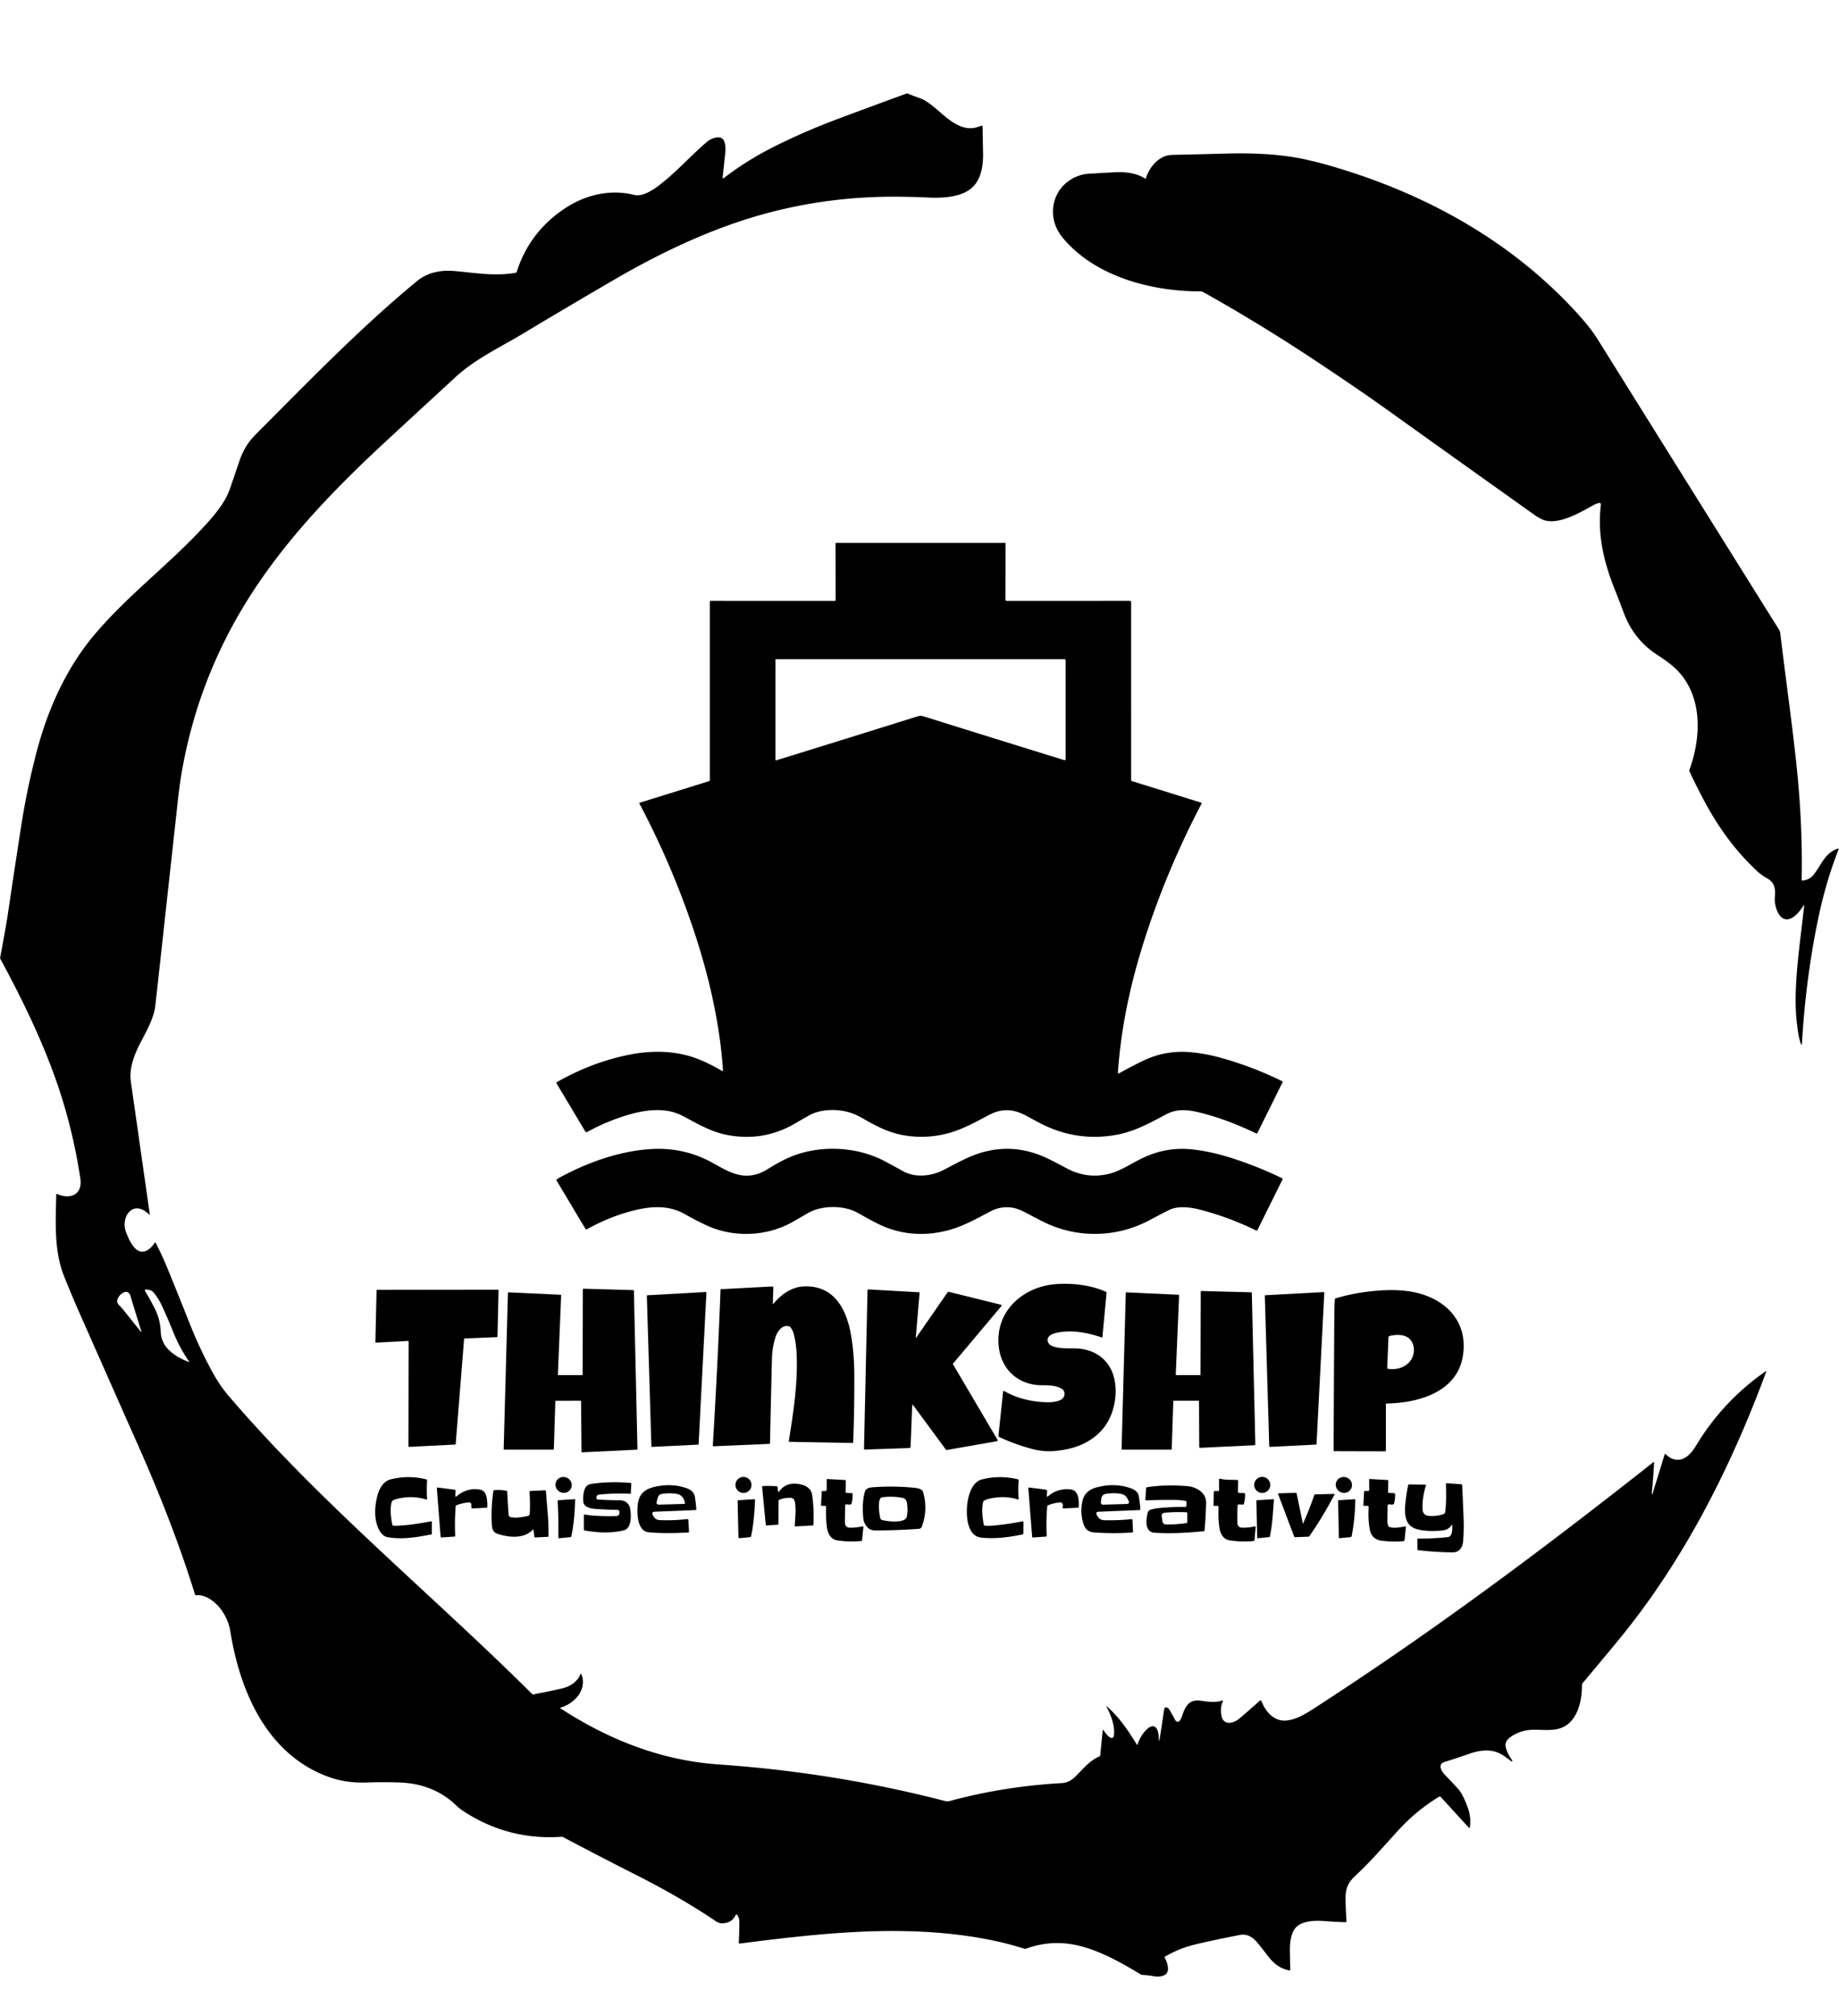 <?xml version="1.0" encoding="UTF-8" standalone="no"?>
<!DOCTYPE svg PUBLIC "-//W3C//DTD SVG 1.1//EN" "http://www.w3.org/Graphics/SVG/1.1/DTD/svg11.dtd">
<svg xmlns="http://www.w3.org/2000/svg" version="1.1" viewBox="0.00 0.00 1383.00 1516.00">
<path fill="#000000" d="
  M 871.47 1308.54
  Q 871.47 1308.60 871.53 1308.61
  L 871.78 1308.63
  Q 871.93 1308.64 871.95 1308.49
  Q 873.69 1297.75 875.12 1287.53
  Q 875.35 1285.84 875.86 1284.24
  Q 876.02 1283.73 876.55 1283.74
  Q 878.50 1283.78 879.57 1285.64
  Q 881.79 1289.49 883.86 1293.33
  C 884.60 1294.70 886.32 1295.04 887.31 1293.65
  Q 888.31 1292.23 888.88 1290.48
  C 891.15 1283.59 893.86 1277.68 902.31 1278.65
  C 908.15 1279.32 913.60 1280.60 919.38 1278.47
  A 0.28 0.28 0.0 0 1 919.73 1278.84
  Q 917.51 1283.75 918.51 1289.67
  C 919.84 1297.53 927.36 1295.99 931.78 1292.32
  Q 938.18 1286.99 947.41 1278.72
  A 0.79 0.79 0.0 0 1 948.67 1279.02
  C 951.74 1286.92 957.95 1294.28 967.08 1293.63
  C 974.26 1293.13 981.43 1288.87 987.58 1284.90
  C 1076.01 1227.84 1159.33 1165.76 1243.44 1099.34
  A 0.33 0.33 0.0 0 1 1243.97 1099.62
  Q 1243.34 1111.01 1242.15 1123.19
  Q 1242.15 1123.25 1242.21 1123.26
  L 1242.49 1123.32
  Q 1242.68 1123.35 1242.74 1123.17
  L 1251.87 1093.56
  Q 1252.07 1092.88 1252.61 1093.35
  C 1254.34 1094.85 1256.33 1096.44 1258.52 1097.09
  C 1266.27 1099.39 1271.87 1092.94 1275.40 1087.08
  Q 1295.60 1053.51 1327.71 1031.15
  Q 1328.59 1030.54 1328.21 1031.55
  C 1302.26 1101.54 1268.29 1169.38 1221.54 1227.72
  Q 1213.94 1237.20 1189.99 1265.75
  Q 1189.71 1266.08 1189.72 1266.51
  C 1189.83 1279.68 1185.90 1296.61 1171.58 1299.93
  C 1165.65 1301.31 1159.30 1300.46 1153.25 1300.53
  Q 1143.70 1300.64 1136.09 1305.92
  Q 1131.29 1309.24 1132.39 1313.75
  Q 1133.56 1318.55 1137.25 1323.52
  Q 1137.58 1323.97 1137.07 1324.21
  Q 1136.70 1324.39 1136.39 1324.14
  Q 1132.98 1321.43 1129.61 1319.34
  C 1121.90 1314.56 1112.95 1315.81 1104.72 1318.69
  Q 1094.99 1322.10 1086.42 1324.73
  C 1080.64 1326.51 1084.28 1332.07 1087.00 1334.86
  Q 1092.34 1340.34 1096.59 1345.04
  C 1099.72 1348.51 1102.06 1354.34 1103.80 1359.04
  Q 1106.44 1366.17 1105.41 1373.90
  A 0.47 0.47 0.0 0 1 1104.60 1374.15
  L 1083.45 1351.04
  A 0.92 0.91 53.1 0 0 1082.30 1350.87
  Q 1065.26 1361.22 1051.67 1376.04
  C 1041.03 1387.65 1030.74 1399.75 1019.19 1410.39
  C 1013.79 1415.37 1011.86 1420.07 1011.91 1427.28
  Q 1011.98 1435.68 1012.62 1444.29
  A 0.91 0.90 -1.1 0 1 1011.68 1445.26
  Q 1003.75 1444.99 995.88 1444.38
  C 989.16 1443.86 979.82 1444.11 974.90 1448.85
  C 970.76 1452.83 969.93 1461.11 970.04 1466.66
  Q 970.17 1473.71 970.29 1480.87
  Q 970.30 1481.59 969.59 1481.46
  C 962.81 1480.24 957.87 1476.33 953.76 1470.99
  Q 949.80 1465.84 946.08 1461.18
  C 942.71 1456.95 938.19 1453.74 932.67 1454.80
  Q 912.91 1458.58 898.49 1462.07
  Q 886.90 1464.88 876.24 1471.04
  A 0.76 0.75 60.5 0 0 875.96 1472.07
  C 878.01 1475.69 880.56 1483.26 875.11 1485.30
  Q 871.75 1486.56 868.09 1485.91
  Q 863.06 1485.03 858.93 1484.88
  Q 858.44 1484.87 858.03 1484.61
  C 843.35 1475.68 827.25 1466.67 810.91 1462.81
  Q 790.92 1458.10 771.59 1465.17
  A 1.94 1.89 -45.7 0 1 770.37 1465.20
  Q 758.23 1461.30 745.36 1458.70
  C 700.52 1449.62 653.61 1450.75 606.71 1455.42
  Q 582.28 1457.86 556.37 1461.31
  A 0.69 0.69 0.0 0 1 555.59 1460.59
  Q 556.08 1452.12 556.00 1444.51
  Q 555.97 1441.86 554.39 1439.76
  A 0.68 0.67 39.4 0 0 553.24 1439.87
  Q 550.27 1446.15 542.73 1446.07
  Q 540.60 1446.04 537.99 1444.28
  Q 512.02 1426.72 478.22 1409.63
  Q 449.96 1395.33 423.52 1381.28
  Q 422.96 1380.98 422.32 1381.02
  Q 382.17 1383.78 348.48 1361.74
  Q 345.57 1359.83 342.80 1357.19
  C 331.65 1346.54 317.75 1341.02 301.64 1340.27
  Q 290.17 1339.74 275.67 1340.21
  C 265.98 1340.53 256.62 1339.41 247.24 1336.04
  C 201.03 1319.38 180.50 1272.13 173.25 1226.73
  Q 171.96 1218.70 167.32 1211.65
  C 163.23 1205.44 155.25 1198.54 147.45 1199.43
  Q 146.86 1199.50 146.69 1198.94
  C 134.84 1160.73 119.99 1123.06 103.89 1086.77
  Q 79.95 1032.81 59.59 986.74
  Q 54.07 974.23 48.19 959.59
  C 40.51 940.43 41.84 918.46 42.32 898.08
  A 0.38 0.38 0.0 0 1 42.85 897.74
  C 52.73 901.95 62.29 898.52 60.40 885.98
  Q 54.84 849.02 42.91 814.43
  C 31.90 782.52 16.70 751.28 0.26 720.96
  A 1.42 1.40 36.1 0 1 0.11 720.03
  Q 4.57 696.21 5.72 688.51
  Q 10.91 653.47 15.82 621.75
  Q 20.18 593.59 27.36 566.02
  C 35.85 533.45 49.52 502.76 71.14 477.09
  C 95.59 448.05 126.12 425.25 152.14 397.27
  C 161.01 387.74 169.18 378.31 172.93 367.47
  Q 176.36 357.57 179.90 347.00
  Q 181.91 340.97 185.22 335.48
  Q 187.92 330.99 192.97 325.94
  C 232.11 286.80 270.57 246.85 313.27 211.62
  C 322.00 204.41 331.98 202.83 343.05 203.88
  C 358.43 205.34 372.70 207.77 387.92 205.07
  Q 388.42 204.98 388.58 204.49
  Q 397.87 175.08 423.83 157.35
  C 439.54 146.62 458.59 141.89 477.22 146.59
  C 482.49 147.92 489.73 143.69 493.91 140.64
  C 507.36 130.84 519.28 117.16 531.76 106.58
  C 534.92 103.91 542.83 100.72 544.76 106.55
  Q 545.92 110.05 545.43 114.79
  Q 544.47 123.95 543.46 133.34
  Q 543.32 134.67 544.38 133.86
  Q 561.33 120.81 581.26 110.71
  Q 603.53 99.42 629.26 89.74
  Q 654.47 80.26 681.77 70.34
  Q 682.24 70.17 682.71 70.37
  Q 687.21 72.25 692.00 73.88
  C 696.27 75.32 702.16 80.16 705.93 83.46
  C 714.00 90.51 724.06 99.34 735.33 95.46
  Q 736.77 94.97 738.26 94.57
  Q 738.90 94.40 738.92 95.06
  Q 739.12 105.74 739.29 115.33
  C 739.48 125.62 737.58 136.82 728.82 142.83
  C 720.74 148.38 708.25 148.99 698.74 148.55
  Q 684.59 147.89 671.79 147.90
  Q 613.64 147.95 559.66 165.34
  C 527.14 175.81 494.39 191.46 463.75 209.23
  Q 430.68 228.41 392.90 251.08
  C 376.01 261.22 357.36 269.93 342.64 283.47
  Q 315.65 308.28 290.13 331.91
  C 251.25 367.90 214.53 405.88 186.51 450.54
  Q 147.99 511.93 136.18 583.60
  Q 134.95 591.04 133.59 603.44
  Q 125.86 673.89 118.13 744.34
  Q 116.73 757.10 116.42 758.63
  C 114.61 767.77 109.52 776.41 105.21 784.81
  C 100.73 793.53 97.04 803.66 98.38 813.06
  Q 105.35 861.86 112.60 912.69
  Q 112.74 913.73 111.99 913.00
  C 100.08 901.33 90.34 915.02 94.85 926.61
  C 96.69 931.33 100.06 939.39 105.33 940.88
  C 109.87 942.16 113.96 938.02 116.27 934.55
  Q 116.76 933.81 117.17 934.60
  Q 122.07 944.22 125.60 952.83
  Q 134.47 974.48 142.66 995.12
  Q 150.76 1015.53 160.56 1033.07
  C 163.65 1038.60 167.43 1044.23 171.67 1049.20
  C 240.71 1130.07 323.79 1197.78 399.99 1273.48
  Q 400.75 1274.24 401.79 1273.89
  Q 402.24 1273.74 402.69 1273.65
  Q 413.43 1271.62 422.71 1269.47
  C 428.68 1268.09 433.93 1264.71 436.39 1259.04
  Q 436.88 1257.90 437.32 1259.06
  C 441.73 1270.63 431.79 1281.06 421.36 1283.98
  Q 420.95 1284.10 421.30 1284.33
  C 457.41 1307.88 497.04 1323.60 540.20 1326.62
  Q 554.24 1327.60 567.09 1328.84
  Q 640.16 1335.90 710.77 1354.15
  Q 712.48 1354.60 714.23 1354.12
  Q 755.37 1343.05 798.62 1340.66
  Q 803.97 1340.36 808.41 1336.05
  C 814.22 1330.40 819.15 1323.84 826.82 1320.61
  A 1.01 0.99 81.5 0 0 827.42 1319.79
  L 829.25 1301.47
  Q 829.40 1300.00 830.18 1301.26
  C 831.31 1303.08 833.42 1305.95 835.59 1306.65
  A 1.51 1.51 0.0 0 0 837.54 1305.52
  C 838.95 1298.60 835.48 1289.26 832.15 1283.32
  Q 831.57 1282.30 832.46 1283.07
  C 841.72 1291.14 848.33 1300.95 854.81 1311.50
  Q 855.31 1312.32 855.60 1311.40
  Q 856.49 1308.57 857.95 1306.03
  C 859.54 1303.23 863.83 1297.34 867.50 1297.98
  C 871.21 1298.62 871.63 1305.82 871.47 1308.54
  Z
  M 142.24 1023.78
  Q 135.04 1013.29 130.75 1002.62
  Q 125.74 990.15 121.08 980.33
  Q 119.26 976.48 115.76 972.10
  Q 114.24 970.20 111.83 969.80
  Q 110.66 969.61 110.55 969.59
  Q 108.15 969.19 109.43 971.26
  Q 112.91 976.90 116.38 983.84
  C 119.28 989.62 120.65 995.19 120.90 1001.52
  C 121.36 1013.43 131.66 1020.02 142.02 1024.06
  Q 142.59 1024.28 142.24 1023.78
  Z
  M 105.72 1000.99
  Q 106.72 1002.23 106.24 1000.71
  Q 102.06 987.54 98.16 974.49
  C 96.35 968.45 90.56 972.40 88.85 975.74
  C 86.72 979.91 89.82 981.18 91.88 983.76
  Q 98.62 992.21 105.72 1000.99
  Z"
/>
<path fill="#000000" d="
  M 1356.77 681.42
  Q 1356.94 679.96 1356.12 681.18
  C 1353.76 684.69 1350.58 688.98 1346.63 690.60
  C 1338.05 694.14 1334.28 681.44 1334.74 675.10
  C 1335.19 668.84 1335.12 663.85 1329.02 660.42
  C 1326.53 659.02 1324.09 657.41 1321.93 655.43
  Q 1299.06 634.33 1282.75 604.20
  Q 1276.26 592.23 1270.55 580.01
  A 1.49 1.49 0.0 0 1 1270.50 578.85
  C 1279.88 553.27 1280.75 520.52 1258.21 501.03
  Q 1253.77 497.19 1246.42 492.44
  Q 1228.54 480.89 1221.03 460.51
  Q 1217.69 451.46 1214.33 443.10
  C 1205.92 422.15 1201.20 401.33 1203.95 379.44
  A 1.14 1.13 -2.4 0 0 1202.58 378.19
  Q 1200.48 378.64 1198.71 379.61
  C 1188.89 384.98 1172.86 394.76 1161.15 391.08
  Q 1158.22 390.17 1152.67 386.21
  Q 1147.02 382.18 1141.17 378.02
  Q 1094.29 344.66 1042.39 307.52
  Q 1020.45 291.83 986.73 269.52
  Q 946.40 242.84 904.74 219.55
  Q 903.88 219.07 902.83 219.07
  C 866.29 219.19 823.43 208.06 799.17 178.72
  C 791.29 169.20 789.43 156.53 795.32 145.49
  C 799.85 137.01 809.24 131.15 818.83 130.62
  Q 827.85 130.12 837.27 129.57
  C 845.52 129.09 854.42 129.80 861.14 134.28
  A 0.40 0.39 -64.2 0 0 861.74 134.07
  C 864.02 126.64 869.79 119.13 877.54 117.01
  Q 879.43 116.49 883.50 116.41
  Q 902.25 116.02 921.00 115.50
  C 942.25 114.92 963.90 115.70 984.20 120.43
  Q 993.40 122.57 1003.23 125.47
  C 1074.26 146.46 1138.54 182.63 1187.39 236.95
  C 1192.60 242.75 1197.29 248.38 1201.42 254.99
  Q 1269.02 363.28 1337.82 473.31
  Q 1338.66 474.65 1338.85 476.21
  C 1342.63 508.05 1347.05 538.99 1350.56 570.74
  Q 1355.79 618.07 1354.91 661.64
  A 0.41 0.40 88.7 0 0 1355.33 662.05
  Q 1360.83 661.72 1364.23 657.28
  C 1370.04 649.72 1372.38 641.40 1382.12 638.00
  A 0.46 0.46 0.0 0 1 1382.70 638.60
  Q 1373.24 662.68 1367.51 689.92
  Q 1358.09 734.75 1355.15 784.17
  Q 1354.99 786.81 1354.14 784.31
  Q 1353.38 782.10 1352.94 779.86
  Q 1349.82 763.87 1350.51 744.92
  C 1351.30 723.57 1354.42 702.60 1356.77 681.42
  Z"
/>
<path fill="#000000" d="
  M 543.66 804.56
  Q 543.61 802.45 543.44 800.43
  C 540.29 763.35 531.57 727.54 519.00 691.55
  Q 503.19 646.28 480.91 604.28
  Q 480.60 603.69 481.24 603.49
  L 533.26 587.32
  A 0.82 0.82 0.0 0 0 533.83 586.54
  L 533.83 452.21
  A 0.46 0.45 -0.0 0 1 534.29 451.76
  L 627.69 451.78
  A 0.73 0.72 90.0 0 0 628.41 451.05
  L 628.35 408.90
  Q 628.35 408.15 629.10 408.15
  L 755.70 408.16
  Q 756.25 408.16 756.24 408.70
  L 756.13 450.69
  Q 756.12 451.77 757.20 451.77
  L 849.70 451.76
  A 0.94 0.94 0.0 0 1 850.64 452.70
  L 850.65 586.49
  Q 850.65 587.12 851.25 587.30
  L 903.40 603.52
  A 0.45 0.45 0.0 0 1 903.67 604.16
  Q 879.13 650.88 862.76 700.17
  C 851.05 735.46 843.23 770.12 840.70 806.42
  A 0.60 0.60 0.0 0 0 841.59 806.99
  Q 851.46 801.47 860.14 797.34
  Q 876.63 789.49 895.24 791.11
  Q 906.22 792.06 917.48 795.16
  Q 941.46 801.75 964.27 812.93
  Q 964.79 813.19 964.53 813.71
  L 945.71 851.70
  A 0.89 0.89 0.0 0 1 944.54 852.10
  Q 922.57 841.56 902.44 836.55
  C 893.88 834.42 885.37 833.38 877.16 837.75
  C 865.28 844.06 853.74 850.54 840.41 853.08
  Q 808.96 859.06 780.43 843.57
  Q 775.81 841.06 771.41 838.72
  C 762.02 833.72 753.38 833.19 743.55 838.42
  C 734.75 843.11 725.65 848.13 716.22 851.12
  Q 699.24 856.50 681.11 853.83
  C 669.53 852.12 659.51 847.08 649.36 841.17
  Q 644.21 838.17 639.70 836.69
  C 630.47 833.65 617.51 833.56 608.42 838.68
  Q 603.03 841.72 597.92 844.71
  Q 573.96 858.69 546.38 853.24
  C 534.00 850.79 523.89 844.48 512.92 838.79
  C 500.25 832.22 484.57 834.49 471.32 838.54
  Q 455.68 843.32 441.55 851.12
  A 1.03 1.03 0.0 0 1 440.17 850.74
  L 418.57 814.62
  A 0.74 0.73 59.9 0 1 418.84 813.60
  Q 445.06 798.65 472.98 793.05
  C 491.22 789.38 510.14 789.90 527.12 797.12
  Q 535.24 800.57 542.76 805.08
  Q 543.69 805.64 543.66 804.56
  Z
  M 696.12 539.09
  Q 748.75 555.57 800.40 571.53
  A 0.76 0.76 0.0 0 0 801.39 570.81
  L 801.38 496.61
  Q 801.38 495.59 800.36 495.59
  L 583.59 495.59
  A 0.39 0.38 -0.0 0 0 583.20 495.97
  L 583.19 571.26
  A 0.43 0.43 0.0 0 0 583.74 571.67
  Q 635.53 555.69 686.99 539.55
  Q 688.97 538.93 690.95 538.40
  C 692.71 537.92 694.44 538.57 696.12 539.09
  Z"
/>
<path fill="#000000" d="
  M 713.62 924.84
  Q 689.84 931.30 667.90 923.42
  C 660.40 920.73 652.05 915.76 644.41 911.58
  C 634.40 906.11 617.79 906.21 607.93 911.93
  Q 602.41 915.14 596.23 918.65
  C 576.49 929.86 551.40 930.73 530.99 921.16
  Q 523.41 917.61 514.75 912.73
  C 503.65 906.48 491.46 906.78 479.45 909.46
  Q 460.58 913.68 441.57 924.11
  Q 440.68 924.61 440.15 923.73
  L 418.52 887.53
  Q 418.27 887.11 418.67 886.81
  Q 419.89 885.92 421.22 885.20
  C 441.89 873.98 465.10 865.76 488.13 864.04
  Q 512.92 862.19 534.13 873.38
  C 545.04 879.13 555.16 886.56 568.33 883.06
  Q 572.85 881.86 578.06 878.59
  C 582.36 875.89 586.69 873.45 591.21 871.29
  C 613.46 860.64 643.19 861.24 665.47 873.14
  Q 672.00 876.63 678.90 880.46
  C 688.84 885.98 701.00 884.35 710.89 879.01
  Q 720.00 874.08 726.71 870.95
  Q 758.00 856.37 788.59 871.38
  Q 794.78 874.41 801.82 878.23
  Q 817.71 886.86 834.66 882.40
  C 842.91 880.23 850.93 874.71 858.84 870.90
  Q 876.76 862.25 895.65 864.12
  Q 910.03 865.55 925.83 870.57
  Q 945.93 876.97 964.08 885.86
  Q 964.80 886.21 964.44 886.92
  L 945.63 924.82
  A 0.75 0.74 -63.8 0 1 944.64 925.16
  Q 924.47 915.27 903.04 909.68
  C 895.43 907.69 885.98 906.27 878.67 910.01
  Q 871.58 913.64 864.38 917.47
  C 839.54 930.67 809.91 931.20 784.75 918.70
  Q 779.21 915.94 773.17 912.68
  Q 765.74 908.66 761.29 908.01
  Q 752.71 906.76 745.30 910.59
  C 735.17 915.84 725.07 921.73 713.62 924.84
  Z"
/>
<path fill="#000000" d="
  M 798.56 1044.21
  C 794.81 1041.81 788.82 1041.47 784.27 1041.53
  C 766.03 1041.78 752.75 1029.80 751.04 1011.90
  C 748.54 985.65 769.41 967.35 794.13 965.49
  C 806.26 964.58 820.33 966.14 831.74 971.28
  Q 832.23 971.51 832.18 972.04
  L 829.06 1005.22
  A 0.43 0.42 12.7 0 1 828.49 1005.58
  C 817.37 1001.67 803.28 999.25 792.14 1002.81
  Q 790.66 1003.28 789.42 1004.30
  C 786.83 1006.42 787.66 1010.28 790.55 1011.69
  C 795.77 1014.23 802.79 1013.71 808.77 1013.83
  C 822.94 1014.10 834.34 1022.12 837.73 1035.62
  Q 840.22 1045.52 837.86 1056.36
  Q 833.38 1076.98 813.72 1086.00
  Q 804.92 1090.03 792.33 1091.02
  Q 784.35 1091.65 775.78 1089.32
  Q 762.48 1085.71 751.34 1080.38
  Q 750.81 1080.13 750.87 1079.55
  L 754.38 1046.31
  A 0.56 0.55 17.9 0 1 755.21 1045.89
  Q 767.89 1053.11 784.10 1054.17
  C 788.75 1054.47 794.34 1054.53 798.27 1052.16
  C 801.14 1050.44 801.46 1046.08 798.56 1044.21
  Z"
/>
<path fill="#000000" d="
  M 581.21 979.76
  Q 581.18 980.85 581.87 980.01
  C 587.51 973.21 595.26 967.80 603.98 967.27
  C 626.76 965.91 636.49 983.68 639.95 1003.53
  Q 642.44 1017.86 642.48 1034.26
  Q 642.55 1062.53 641.60 1084.35
  A 0.60 0.60 0.0 0 1 640.99 1084.93
  L 593.74 1084.06
  Q 593.12 1084.05 593.22 1083.44
  C 596.84 1060.86 599.92 1040.57 599.15 1018.98
  Q 598.84 1010.51 596.97 1003.10
  Q 596.24 1000.19 594.36 997.80
  Q 594.05 997.40 593.57 997.26
  C 588.21 995.62 584.41 1001.24 582.96 1006.10
  Q 580.73 1013.59 580.53 1021.48
  Q 579.68 1055.29 579.09 1084.93
  Q 579.07 1085.58 578.43 1085.61
  L 536.80 1087.41
  Q 536.03 1087.44 536.07 1086.67
  Q 539.72 1026.61 541.87 969.70
  A 0.41 0.41 0.0 0 1 542.26 969.30
  L 580.67 967.28
  Q 581.59 967.23 581.57 968.16
  L 581.21 979.76
  Z"
/>
<path fill="#000000" d="
  M 417.63 1053.69
  L 416.50 1089.45
  A 0.52 0.52 0.0 0 1 415.98 1089.95
  L 379.30 1089.95
  A 0.52 0.52 0.0 0 1 378.78 1089.42
  L 381.98 972.18
  A 0.52 0.52 0.0 0 1 382.52 971.67
  L 421.51 973.49
  A 0.52 0.52 0.0 0 1 422.01 974.03
  L 419.55 1033.39
  A 0.52 0.52 0.0 0 0 420.07 1033.93
  L 437.65 1033.92
  A 0.52 0.52 0.0 0 0 438.17 1033.40
  L 438.31 969.46
  A 0.52 0.52 0.0 0 1 438.84 968.94
  L 476.21 969.99
  A 0.52 0.52 0.0 0 1 476.71 970.49
  L 479.40 1089.44
  A 0.52 0.52 0.0 0 1 478.90 1089.97
  L 437.86 1091.96
  A 0.52 0.52 0.0 0 1 437.32 1091.45
  L 437.00 1053.67
  A 0.52 0.52 0.0 0 0 436.48 1053.15
  L 418.15 1053.19
  A 0.52 0.52 0.0 0 0 417.63 1053.69
  Z"
/>
<path fill="#000000" d="
  M 689.22 1005.45
  L 712.58 971.71
  A 0.98 0.98 0.0 0 1 713.63 971.32
  L 752.71 981.00
  Q 753.71 981.25 753.05 982.03
  L 716.72 1025.25
  A 0.46 0.45 -41.2 0 0 716.68 1025.77
  L 750.19 1082.58
  A 0.68 0.67 -20.3 0 1 749.72 1083.59
  L 712.13 1090.19
  A 0.87 0.86 66.5 0 1 711.29 1089.85
  L 686.91 1056.76
  Q 686.04 1055.58 685.98 1057.05
  L 684.82 1087.57
  A 1.21 1.21 0.0 0 1 683.65 1088.74
  L 650.45 1089.88
  Q 649.76 1089.90 649.77 1089.21
  L 652.40 970.26
  A 0.80 0.80 0.0 0 1 653.24 969.48
  L 691.01 971.63
  A 0.59 0.59 0.0 0 1 691.56 972.27
  L 688.72 1005.27
  Q 688.63 1006.30 689.22 1005.45
  Z"
/>
<path fill="#000000" d="
  M 306.78 1008.22
  L 282.82 1009.50
  A 0.49 0.49 0.0 0 1 282.30 1009.00
  L 283.19 970.27
  A 0.49 0.49 0.0 0 1 283.68 969.79
  L 374.43 969.67
  A 0.49 0.49 0.0 0 1 374.92 970.17
  L 374.13 1004.88
  A 0.49 0.49 0.0 0 1 373.66 1005.36
  L 349.47 1006.33
  A 0.49 0.49 0.0 0 0 349.01 1006.78
  L 342.70 1085.68
  A 0.49 0.49 0.0 0 1 342.24 1086.13
  L 307.69 1087.87
  A 0.49 0.49 0.0 0 1 307.17 1087.38
  L 307.30 1008.71
  A 0.49 0.49 0.0 0 0 306.78 1008.22
  Z"
/>
<path fill="#000000" d="
  M 1042.22 1056.01
  L 1042.22 1090.49
  Q 1042.22 1091.21 1041.51 1091.21
  L 1003.55 1091.10
  Q 1002.94 1091.10 1002.94 1090.48
  Q 1003.12 1040.12 1003.47 988.24
  Q 1003.51 982.10 1003.88 976.79
  A 0.65 0.64 -6.7 0 1 1004.34 976.22
  Q 1022.43 970.78 1042.53 970.04
  Q 1050.75 969.74 1058.55 970.75
  C 1084.04 974.04 1104.60 991.40 1100.16 1019.39
  C 1095.89 1046.34 1067.43 1054.82 1042.97 1055.26
  Q 1042.22 1055.27 1042.22 1056.01
  Z
  M 1044.20 1005.27
  L 1043.23 1028.71
  A 0.39 0.38 -83.9 0 0 1043.54 1029.10
  C 1052.30 1030.67 1061.60 1026.40 1063.14 1017.20
  Q 1063.78 1013.42 1062.27 1009.89
  C 1059.38 1003.13 1051.37 1002.91 1044.80 1004.52
  Q 1044.22 1004.67 1044.20 1005.27
  Z"
/>
<path fill="#000000" d="
  M 882.36 1053.68
  L 881.19 1089.41
  A 0.55 0.55 0.0 0 1 880.64 1089.94
  L 844.03 1089.94
  A 0.55 0.55 0.0 0 1 843.49 1089.38
  L 846.63 972.21
  A 0.55 0.55 0.0 0 1 847.21 971.68
  L 886.19 973.49
  A 0.55 0.55 0.0 0 1 886.72 974.07
  L 884.22 1033.35
  A 0.55 0.55 0.0 0 0 884.77 1033.92
  L 902.27 1033.92
  A 0.55 0.55 0.0 0 0 902.82 1033.37
  L 903.02 971.22
  A 0.55 0.55 0.0 0 1 903.58 970.67
  L 940.89 971.65
  A 0.55 0.55 0.0 0 1 941.42 972.18
  L 944.06 1086.04
  A 0.55 0.55 0.0 0 1 943.53 1086.61
  L 902.45 1088.58
  A 0.55 0.55 0.0 0 1 901.88 1088.04
  L 901.72 1053.70
  A 0.55 0.55 0.0 0 0 901.17 1053.15
  L 882.91 1053.15
  A 0.55 0.55 0.0 0 0 882.36 1053.68
  Z"
/>
<path fill="#000000" d="
  M 531.25 971.96
  L 525.39 1085.71
  A 0.50 0.50 0.0 0 1 524.92 1086.18
  L 490.40 1087.87
  A 0.50 0.50 0.0 0 1 489.87 1087.38
  L 486.46 974.38
  A 0.50 0.50 0.0 0 1 486.94 973.86
  L 530.72 971.43
  A 0.50 0.50 0.0 0 1 531.25 971.96
  Z"
/>
<path fill="#000000" d="
  M 995.92 971.97
  L 990.10 1085.71
  A 0.47 0.47 0.0 0 1 989.66 1086.15
  L 955.01 1087.88
  A 0.47 0.47 0.0 0 1 954.52 1087.42
  L 951.19 974.31
  A 0.47 0.47 0.0 0 1 951.64 973.83
  L 995.43 971.48
  A 0.47 0.47 0.0 0 1 995.92 971.97
  Z"
/>
<ellipse fill="#000000" cx="0.00" cy="0.00" transform="translate(423.86,1116.46) rotate(24.4)" rx="6.16" ry="5.95"/>
<circle fill="#000000" cx="559.12" cy="1116.47" r="6.04"/>
<circle fill="#000000" cx="949.24" cy="1116.46" r="6.05"/>
<ellipse fill="#000000" cx="0.00" cy="0.00" transform="translate(1010.65,1116.47) rotate(23.4)" rx="6.16" ry="5.96"/>
<path fill="#000000" d="
  M 296.18 1147.17
  C 305.76 1147.16 315.04 1145.47 324.51 1143.81
  Q 324.81 1143.75 324.81 1144.06
  L 324.76 1153.22
  A 0.48 0.48 0.0 0 1 324.38 1153.69
  C 312.90 1155.91 302.38 1157.62 291.65 1155.79
  Q 288.01 1155.17 285.59 1151.12
  C 281.10 1143.64 281.58 1132.84 283.84 1124.54
  C 285.26 1119.29 288.14 1113.70 293.83 1112.28
  Q 307.38 1108.89 320.71 1112.34
  Q 321.23 1112.48 321.20 1113.02
  Q 320.74 1119.65 321.20 1126.78
  A 0.59 0.59 0.0 0 1 320.44 1127.39
  C 312.60 1125.03 304.76 1125.14 296.97 1127.43
  Q 295.98 1127.72 295.16 1128.39
  Q 294.71 1128.75 294.56 1129.30
  C 293.13 1134.38 293.99 1140.78 294.94 1146.12
  A 1.26 1.26 0.0 0 0 296.18 1147.17
  Z"
/>
<path fill="#000000" d="
  M 740.89 1147.12
  Q 744.32 1147.30 748.00 1146.94
  Q 759.03 1145.85 768.92 1143.85
  A 0.66 0.66 0.0 0 1 769.71 1144.50
  L 769.65 1152.70
  Q 769.64 1153.59 768.78 1153.76
  C 758.57 1155.81 748.47 1157.18 737.96 1156.09
  C 726.06 1154.85 726.22 1135.99 727.97 1127.41
  C 729.28 1121.02 732.20 1113.90 738.57 1112.30
  Q 752.03 1108.93 765.61 1112.29
  A 0.64 0.63 9.5 0 1 766.10 1112.96
  Q 765.56 1119.66 766.05 1126.80
  Q 766.11 1127.61 765.34 1127.37
  Q 755.18 1124.15 743.49 1126.95
  Q 741.66 1127.39 740.02 1128.33
  Q 739.55 1128.60 739.42 1129.12
  C 738.04 1134.36 738.82 1140.85 739.79 1146.16
  A 1.18 1.18 0.0 0 0 740.89 1147.12
  Z"
/>
<path fill="#000000" d="
  M 636.81 1122.49
  L 640.48 1122.64
  Q 641.19 1122.67 641.21 1123.38
  Q 641.33 1127.05 640.41 1130.44
  Q 640.25 1131.02 639.67 1131.13
  Q 638.47 1131.36 637.20 1131.08
  Q 635.59 1130.72 635.56 1132.37
  Q 635.46 1138.17 635.42 1144.53
  Q 635.39 1148.68 639.53 1148.65
  Q 644.20 1148.62 648.54 1147.63
  A 0.62 0.61 -3.4 0 1 649.29 1148.29
  L 648.30 1158.06
  A 0.65 0.64 -0.1 0 1 647.71 1158.64
  Q 638.27 1159.49 629.68 1158.15
  C 624.72 1157.38 622.46 1152.85 621.87 1148.32
  Q 620.89 1140.81 621.28 1133.24
  A 0.97 0.96 -88.0 0 0 620.34 1132.22
  L 618.10 1132.17
  Q 617.40 1132.16 617.44 1131.46
  L 617.97 1121.64
  Q 618.00 1121.04 618.61 1121.04
  L 620.57 1121.03
  Q 621.66 1121.03 621.67 1119.93
  L 621.73 1112.53
  Q 621.73 1112.00 622.27 1112.03
  L 635.56 1112.78
  Q 636.06 1112.81 636.05 1113.31
  L 635.94 1121.56
  Q 635.93 1122.45 636.81 1122.49
  Z"
/>
<path fill="#000000" d="
  M 916.78 1120.53
  L 916.78 1112.25
  A 0.49 0.49 0.0 0 1 917.39 1111.78
  C 921.43 1112.83 926.51 1112.55 930.51 1112.75
  A 0.67 0.66 2.2 0 1 931.15 1113.43
  L 930.96 1121.47
  A 1.03 1.03 0.0 0 0 931.97 1122.53
  L 935.69 1122.60
  A 0.63 0.63 0.0 0 1 936.31 1123.21
  Q 936.47 1127.10 935.47 1130.62
  Q 935.29 1131.27 934.62 1131.23
  L 931.69 1131.09
  A 0.94 0.94 0.0 0 0 930.71 1131.99
  Q 930.41 1138.59 930.56 1144.93
  Q 930.65 1148.58 934.27 1148.64
  Q 939.00 1148.72 943.60 1147.64
  A 0.58 0.58 0.0 0 1 944.31 1148.25
  L 943.42 1158.02
  A 0.70 0.69 -0.0 0 1 942.78 1158.65
  Q 933.29 1159.47 924.78 1158.17
  C 920.08 1157.45 917.75 1153.29 917.10 1148.94
  Q 915.94 1141.23 916.45 1133.38
  A 1.12 1.12 0.0 0 0 915.32 1132.19
  L 913.01 1132.22
  A 0.44 0.44 0.0 0 1 912.57 1131.76
  L 912.88 1121.79
  A 0.81 0.80 1.4 0 1 913.71 1121.01
  L 916.22 1121.08
  Q 916.78 1121.09 916.78 1120.53
  Z"
/>
<path fill="#000000" d="
  M 1028.70 1121.05
  Q 1029.73 1121.07 1029.72 1120.05
  L 1029.66 1112.58
  Q 1029.65 1111.99 1030.24 1112.02
  L 1043.43 1112.78
  Q 1044.06 1112.81 1044.05 1113.44
  L 1043.90 1121.73
  A 0.75 0.74 2.0 0 0 1044.62 1122.49
  L 1047.84 1122.59
  Q 1049.19 1122.64 1049.20 1123.99
  Q 1049.23 1127.09 1048.38 1130.39
  Q 1048.22 1131.00 1047.61 1131.13
  Q 1046.48 1131.37 1045.34 1131.09
  Q 1043.53 1130.66 1043.52 1132.52
  Q 1043.47 1137.38 1043.33 1142.91
  Q 1043.27 1145.36 1044.10 1147.38
  A 1.25 1.20 -0.1 0 0 1044.81 1148.06
  C 1048.19 1149.31 1053.16 1148.32 1056.60 1147.67
  Q 1057.33 1147.53 1057.26 1148.27
  L 1056.34 1157.57
  Q 1056.23 1158.66 1055.14 1158.76
  Q 1048.19 1159.40 1039.70 1158.50
  C 1034.07 1157.91 1031.09 1155.15 1030.08 1149.64
  Q 1028.76 1142.48 1029.30 1133.24
  A 1.00 1.00 0.0 0 0 1028.30 1132.18
  L 1025.86 1132.19
  Q 1025.28 1132.19 1025.31 1131.61
  L 1025.86 1121.68
  Q 1025.89 1121.00 1026.57 1121.01
  L 1028.70 1121.05
  Z"
/>
<path fill="#000000" d="
  M 449.73 1127.45
  Q 457.62 1127.91 466.14 1128.02
  C 470.24 1128.07 473.23 1130.43 473.94 1134.46
  C 474.77 1139.17 475.07 1149.16 469.21 1150.59
  C 459.55 1152.97 449.53 1152.42 439.65 1150.72
  Q 439.06 1150.62 439.06 1150.02
  L 439.07 1139.30
  Q 439.07 1138.63 439.73 1138.75
  Q 448.40 1140.24 463.37 1139.89
  Q 465.71 1139.83 465.85 1137.50
  Q 465.86 1137.30 465.87 1137.10
  Q 466.00 1135.25 464.15 1135.23
  Q 457.36 1135.13 449.88 1134.65
  C 445.95 1134.40 439.12 1134.10 438.63 1128.92
  C 438.30 1125.34 438.79 1118.05 442.54 1116.35
  Q 443.75 1115.80 445.00 1115.63
  Q 459.73 1113.61 474.57 1115.04
  Q 474.79 1115.07 474.78 1115.29
  L 474.39 1122.79
  A 0.35 0.34 2.6 0 1 474.03 1123.11
  Q 461.59 1122.56 450.43 1123.76
  A 2.11 2.11 0.0 0 0 448.56 1125.69
  Q 448.55 1125.86 448.53 1126.03
  Q 448.38 1127.37 449.73 1127.45
  Z"
/>
<path fill="#000000" d="
  M 1091.72 1146.66
  Q 1089.27 1150.24 1084.82 1150.69
  Q 1073.72 1151.79 1066.10 1149.88
  C 1057.11 1147.63 1056.11 1139.92 1056.78 1131.67
  Q 1057.39 1124.31 1058.98 1116.69
  Q 1059.11 1116.07 1059.74 1116.08
  L 1071.99 1116.27
  A 0.44 0.43 -81.1 0 1 1072.40 1116.84
  Q 1069.63 1125.33 1069.77 1134.20
  Q 1069.85 1139.40 1074.65 1139.76
  Q 1080.48 1140.20 1085.54 1138.44
  A 1.92 1.91 84.7 0 0 1086.80 1136.91
  C 1087.76 1130.10 1087.54 1122.82 1087.42 1115.83
  Q 1087.41 1115.15 1088.09 1115.19
  L 1098.86 1115.95
  A 0.83 0.82 -89.6 0 1 1099.62 1116.73
  Q 1100.23 1129.48 1100.70 1142.49
  Q 1100.98 1150.01 1100.37 1158.37
  C 1100.00 1163.45 1097.59 1167.26 1092.18 1167.18
  Q 1077.95 1166.96 1066.42 1165.51
  Q 1065.96 1165.45 1065.96 1164.99
  L 1065.88 1157.43
  Q 1065.88 1156.83 1066.47 1156.83
  Q 1078.38 1156.85 1088.87 1155.68
  C 1092.43 1155.28 1092.21 1149.50 1092.20 1146.81
  Q 1092.19 1145.97 1091.72 1146.66
  Z"
/>
<path fill="#000000" d="
  M 585.26 1121.43
  Q 585.46 1122.12 585.87 1121.53
  Q 590.38 1115.08 598.29 1115.54
  C 603.86 1115.87 609.87 1117.86 610.77 1124.10
  Q 612.32 1134.68 611.69 1146.50
  A 0.47 0.46 -0.0 0 1 611.24 1146.94
  L 598.26 1147.67
  A 0.54 0.54 0.0 0 1 597.69 1147.10
  C 598.03 1141.17 598.82 1134.54 597.74 1129.10
  Q 597.14 1126.07 593.83 1126.12
  Q 589.65 1126.20 586.10 1127.60
  A 0.93 0.93 0.0 0 0 585.51 1128.45
  L 585.41 1145.97
  Q 585.41 1146.35 585.03 1146.37
  L 576.32 1146.94
  Q 575.94 1146.97 575.91 1146.59
  L 573.14 1118.03
  A 0.63 0.63 0.0 0 1 573.73 1117.34
  Q 579.00 1117.05 584.12 1117.51
  A 0.84 0.84 0.0 0 1 584.88 1118.35
  Q 584.87 1120.02 585.26 1121.43
  Z"
/>
<path fill="#000000" d="
  M 492.52 1136.61
  Q 489.54 1136.73 491.03 1139.31
  Q 491.30 1139.78 491.49 1140.11
  Q 493.07 1142.84 496.22 1142.95
  Q 506.91 1143.34 516.87 1142.16
  Q 517.63 1142.07 517.67 1142.83
  L 518.17 1151.55
  Q 518.21 1152.22 517.54 1152.25
  Q 498.30 1153.29 487.30 1151.97
  C 479.06 1150.99 478.87 1136.73 479.62 1131.05
  C 480.68 1122.89 485.16 1119.44 492.86 1117.77
  Q 505.10 1115.11 515.83 1118.73
  C 519.65 1120.02 522.08 1121.84 522.69 1126.01
  Q 523.37 1130.68 523.65 1134.60
  Q 523.70 1135.36 522.94 1135.39
  L 492.52 1136.61
  Z
  M 515.10 1129.94
  Q 513.93 1124.29 509.42 1123.30
  Q 504.51 1122.22 497.89 1123.19
  Q 495.32 1123.57 494.65 1126.07
  Q 494.15 1127.91 493.90 1128.86
  Q 493.22 1131.35 495.80 1131.28
  L 514.47 1130.74
  Q 515.26 1130.71 515.10 1129.94
  Z"
/>
<path fill="#000000" d="
  M 826.51 1136.61
  Q 823.38 1136.73 825.03 1139.40
  Q 825.18 1139.65 825.51 1140.19
  Q 827.21 1142.95 830.46 1143.01
  Q 841.66 1143.23 851.02 1142.19
  A 0.59 0.58 85.4 0 1 851.67 1142.75
  L 852.07 1151.56
  Q 852.09 1152.17 851.49 1152.21
  Q 837.73 1153.24 822.76 1152.19
  Q 816.88 1151.78 814.99 1146.30
  Q 812.11 1137.93 813.98 1128.84
  C 815.07 1123.54 818.55 1120.11 823.81 1118.59
  Q 837.99 1114.49 850.63 1119.06
  C 853.18 1119.98 855.89 1121.79 856.38 1124.69
  Q 857.22 1129.61 857.59 1134.47
  A 0.85 0.85 0.0 0 1 856.78 1135.39
  L 826.51 1136.61
  Z
  M 847.77 1126.60
  Q 846.38 1123.95 843.47 1123.31
  Q 838.33 1122.19 831.91 1123.15
  Q 828.63 1123.64 828.21 1126.92
  L 827.93 1129.13
  Q 827.64 1131.36 829.89 1131.29
  L 847.08 1130.79
  Q 850.01 1130.70 848.60 1128.14
  Q 848.17 1127.37 847.77 1126.60
  Z"
/>
<path fill="#000000" d="
  M 892.18 1132.23
  L 892.27 1129.31
  Q 892.28 1128.65 891.63 1128.51
  Q 888.07 1127.78 884.45 1127.74
  Q 872.38 1127.60 861.96 1128.09
  A 0.55 0.55 0.0 0 1 861.39 1127.50
  L 861.87 1118.98
  A 0.83 0.81 87.5 0 1 862.56 1118.21
  Q 876.59 1116.02 892.97 1117.40
  C 899.60 1117.96 907.23 1122.23 907.04 1129.89
  Q 906.80 1140.18 905.86 1150.76
  A 0.58 0.57 -90.0 0 1 905.34 1151.29
  C 892.64 1152.48 880.35 1153.26 867.79 1152.36
  Q 865.66 1152.21 864.20 1150.68
  C 861.19 1147.53 862.13 1141.56 863.08 1137.60
  Q 863.57 1135.56 865.58 1135.00
  Q 868.71 1134.11 871.88 1133.82
  Q 881.46 1132.93 891.34 1133.04
  Q 892.16 1133.05 892.18 1132.23
  Z
  M 892.86 1144.53
  L 892.87 1137.66
  A 0.63 0.63 0.0 0 0 892.27 1137.03
  Q 883.88 1136.65 876.00 1137.37
  Q 873.34 1137.62 873.69 1140.26
  L 874.11 1143.48
  Q 874.46 1146.16 877.16 1146.19
  Q 885.09 1146.29 892.36 1145.12
  A 0.61 0.60 -5.2 0 0 892.86 1144.53
  Z"
/>
<path fill="#000000" d="
  M 694.15 1121.66
  Q 698.04 1135.05 693.21 1147.93
  A 2.36 2.36 0.0 0 1 691.17 1149.46
  Q 676.22 1150.55 661.51 1150.67
  C 658.61 1150.69 655.53 1151.11 653.10 1149.01
  Q 649.60 1145.98 649.18 1141.06
  Q 648.18 1129.23 650.46 1121.52
  C 651.37 1118.46 654.98 1118.33 657.55 1118.15
  Q 672.57 1117.14 687.23 1118.59
  C 689.28 1118.79 693.45 1119.26 694.15 1121.66
  Z
  M 682.39 1132.97
  C 682.16 1129.94 682.08 1126.71 678.29 1126.07
  Q 670.40 1124.73 663.13 1125.83
  Q 662.67 1125.90 662.35 1126.25
  C 659.91 1128.98 661.24 1138.14 661.99 1141.44
  A 1.87 1.86 -88.1 0 0 663.28 1142.82
  C 666.99 1143.92 680.86 1145.65 681.97 1140.24
  Q 682.67 1136.78 682.39 1132.97
  Z"
/>
<path fill="#000000" d="
  M 343.37 1125.00
  C 348.34 1120.67 355.40 1118.51 361.86 1120.24
  C 366.46 1121.47 366.56 1129.27 366.47 1133.11
  A 0.51 0.50 -1.3 0 1 365.99 1133.60
  L 355.03 1134.15
  A 0.52 0.51 -1.6 0 1 354.49 1133.65
  L 354.42 1131.27
  Q 354.37 1129.57 352.67 1129.66
  Q 347.91 1129.92 343.19 1131.78
  Q 342.75 1131.95 342.71 1132.42
  Q 341.82 1142.95 342.32 1154.66
  Q 342.35 1155.27 341.74 1155.31
  L 332.34 1155.96
  Q 331.40 1156.03 331.33 1155.09
  L 328.53 1119.18
  Q 328.46 1118.32 329.32 1118.43
  L 341.85 1120.07
  A 0.87 0.87 0.0 0 1 342.61 1120.98
  L 342.43 1124.54
  Q 342.36 1125.88 343.37 1125.00
  Z"
/>
<path fill="#000000" d="
  M 788.35 1124.85
  Q 795.47 1118.82 805.06 1119.85
  C 811.46 1120.53 811.39 1128.27 811.27 1133.01
  Q 811.26 1133.57 810.70 1133.60
  L 799.81 1134.14
  Q 798.96 1134.18 799.15 1133.35
  Q 799.45 1132.09 799.15 1130.90
  A 1.62 1.61 81.7 0 0 797.51 1129.67
  Q 792.82 1129.87 788.09 1131.79
  Q 787.64 1131.97 787.59 1132.45
  Q 786.59 1143.42 787.16 1154.60
  Q 787.20 1155.27 786.53 1155.32
  L 776.86 1155.98
  A 0.61 0.61 0.0 0 1 776.21 1155.42
  L 773.34 1118.90
  A 0.47 0.47 0.0 0 1 773.87 1118.40
  L 786.52 1120.05
  A 1.14 1.13 -83.9 0 1 787.50 1121.27
  L 787.27 1124.30
  Q 787.15 1125.87 788.35 1124.85
  Z"
/>
<path fill="#000000" d="
  M 400.55 1150.23
  C 393.94 1157.31 381.92 1156.04 373.59 1152.99
  C 370.72 1151.94 370.05 1149.12 369.89 1146.41
  Q 369.13 1133.75 371.02 1121.11
  Q 371.12 1120.44 371.79 1120.39
  Q 376.20 1120.04 380.74 1120.84
  Q 381.42 1120.96 381.45 1121.65
  Q 381.86 1130.26 382.50 1138.80
  Q 382.62 1140.27 383.89 1140.62
  C 387.61 1141.63 393.34 1140.60 397.01 1139.77
  A 1.78 1.78 0.0 0 0 398.39 1138.14
  Q 398.84 1130.12 398.18 1121.69
  A 0.60 0.60 0.0 0 1 398.74 1121.04
  L 409.77 1120.48
  A 0.74 0.74 0.0 0 1 410.55 1121.17
  Q 411.36 1131.55 412.23 1141.74
  Q 412.48 1144.61 412.48 1154.96
  Q 412.48 1155.47 411.98 1155.49
  L 402.46 1155.96
  A 0.57 0.57 0.0 0 1 401.87 1155.47
  L 401.21 1150.44
  Q 401.11 1149.63 400.55 1150.23
  Z"
/>
<path fill="#000000" d="
  M 979.72 1145.21
  Q 979.85 1145.83 980.10 1145.25
  Q 984.68 1134.86 988.37 1124.17
  A 0.88 0.88 0.0 0 1 989.17 1123.58
  L 1003.32 1123.24
  A 0.32 0.32 0.0 0 1 1003.61 1123.71
  Q 995.00 1140.10 984.85 1154.80
  A 1.38 1.34 15.4 0 1 983.78 1155.39
  L 974.14 1155.78
  A 0.93 0.93 0.0 0 1 973.23 1155.18
  L 961.15 1123.29
  A 0.37 0.36 -10.7 0 1 961.49 1122.80
  L 974.49 1122.42
  A 0.63 0.62 -6.0 0 1 975.12 1122.92
  L 979.72 1145.21
  Z"
/>
<path fill="#000000" d="
  M 432.53 1127.45
  C 432.21 1136.84 431.66 1145.90 429.66 1155.06
  Q 429.52 1155.68 428.88 1155.74
  L 420.48 1156.54
  A 0.54 0.54 0.0 0 1 419.89 1155.99
  Q 420.09 1141.78 419.38 1128.43
  A 0.43 0.42 87.3 0 1 419.78 1127.98
  L 432.22 1127.15
  A 0.29 0.29 0.0 0 1 432.53 1127.45
  Z"
/>
<path fill="#000000" d="
  M 565.81 1150.09
  Q 565.46 1152.36 564.95 1154.77
  Q 564.76 1155.67 563.85 1155.76
  L 556.35 1156.50
  Q 555.35 1156.60 555.33 1155.59
  L 554.72 1128.53
  Q 554.71 1128.01 555.22 1127.98
  L 567.01 1127.21
  Q 567.86 1127.15 567.83 1128.00
  Q 567.38 1139.94 565.81 1150.09
  Z"
/>
<path fill="#000000" d="
  M 945.43 1155.77
  L 944.87 1128.44
  A 0.46 0.46 0.0 0 1 945.30 1127.97
  L 957.44 1127.19
  A 0.58 0.57 -89.5 0 1 958.05 1127.82
  C 957.24 1137.11 957.00 1146.03 954.97 1155.27
  A 0.58 0.57 3.4 0 1 954.46 1155.71
  L 946.27 1156.51
  Q 945.45 1156.59 945.43 1155.77
  Z"
/>
<path fill="#000000" d="
  M 1015.46 1155.74
  L 1007.49 1156.53
  A 0.55 0.55 0.0 0 1 1006.88 1155.99
  L 1006.31 1128.47
  A 0.50 0.50 0.0 0 1 1006.78 1127.96
  L 1018.71 1127.20
  Q 1019.22 1127.16 1019.22 1127.68
  Q 1019.09 1141.43 1016.55 1154.75
  Q 1016.37 1155.65 1015.46 1155.74
  Z"
/>
</svg>
